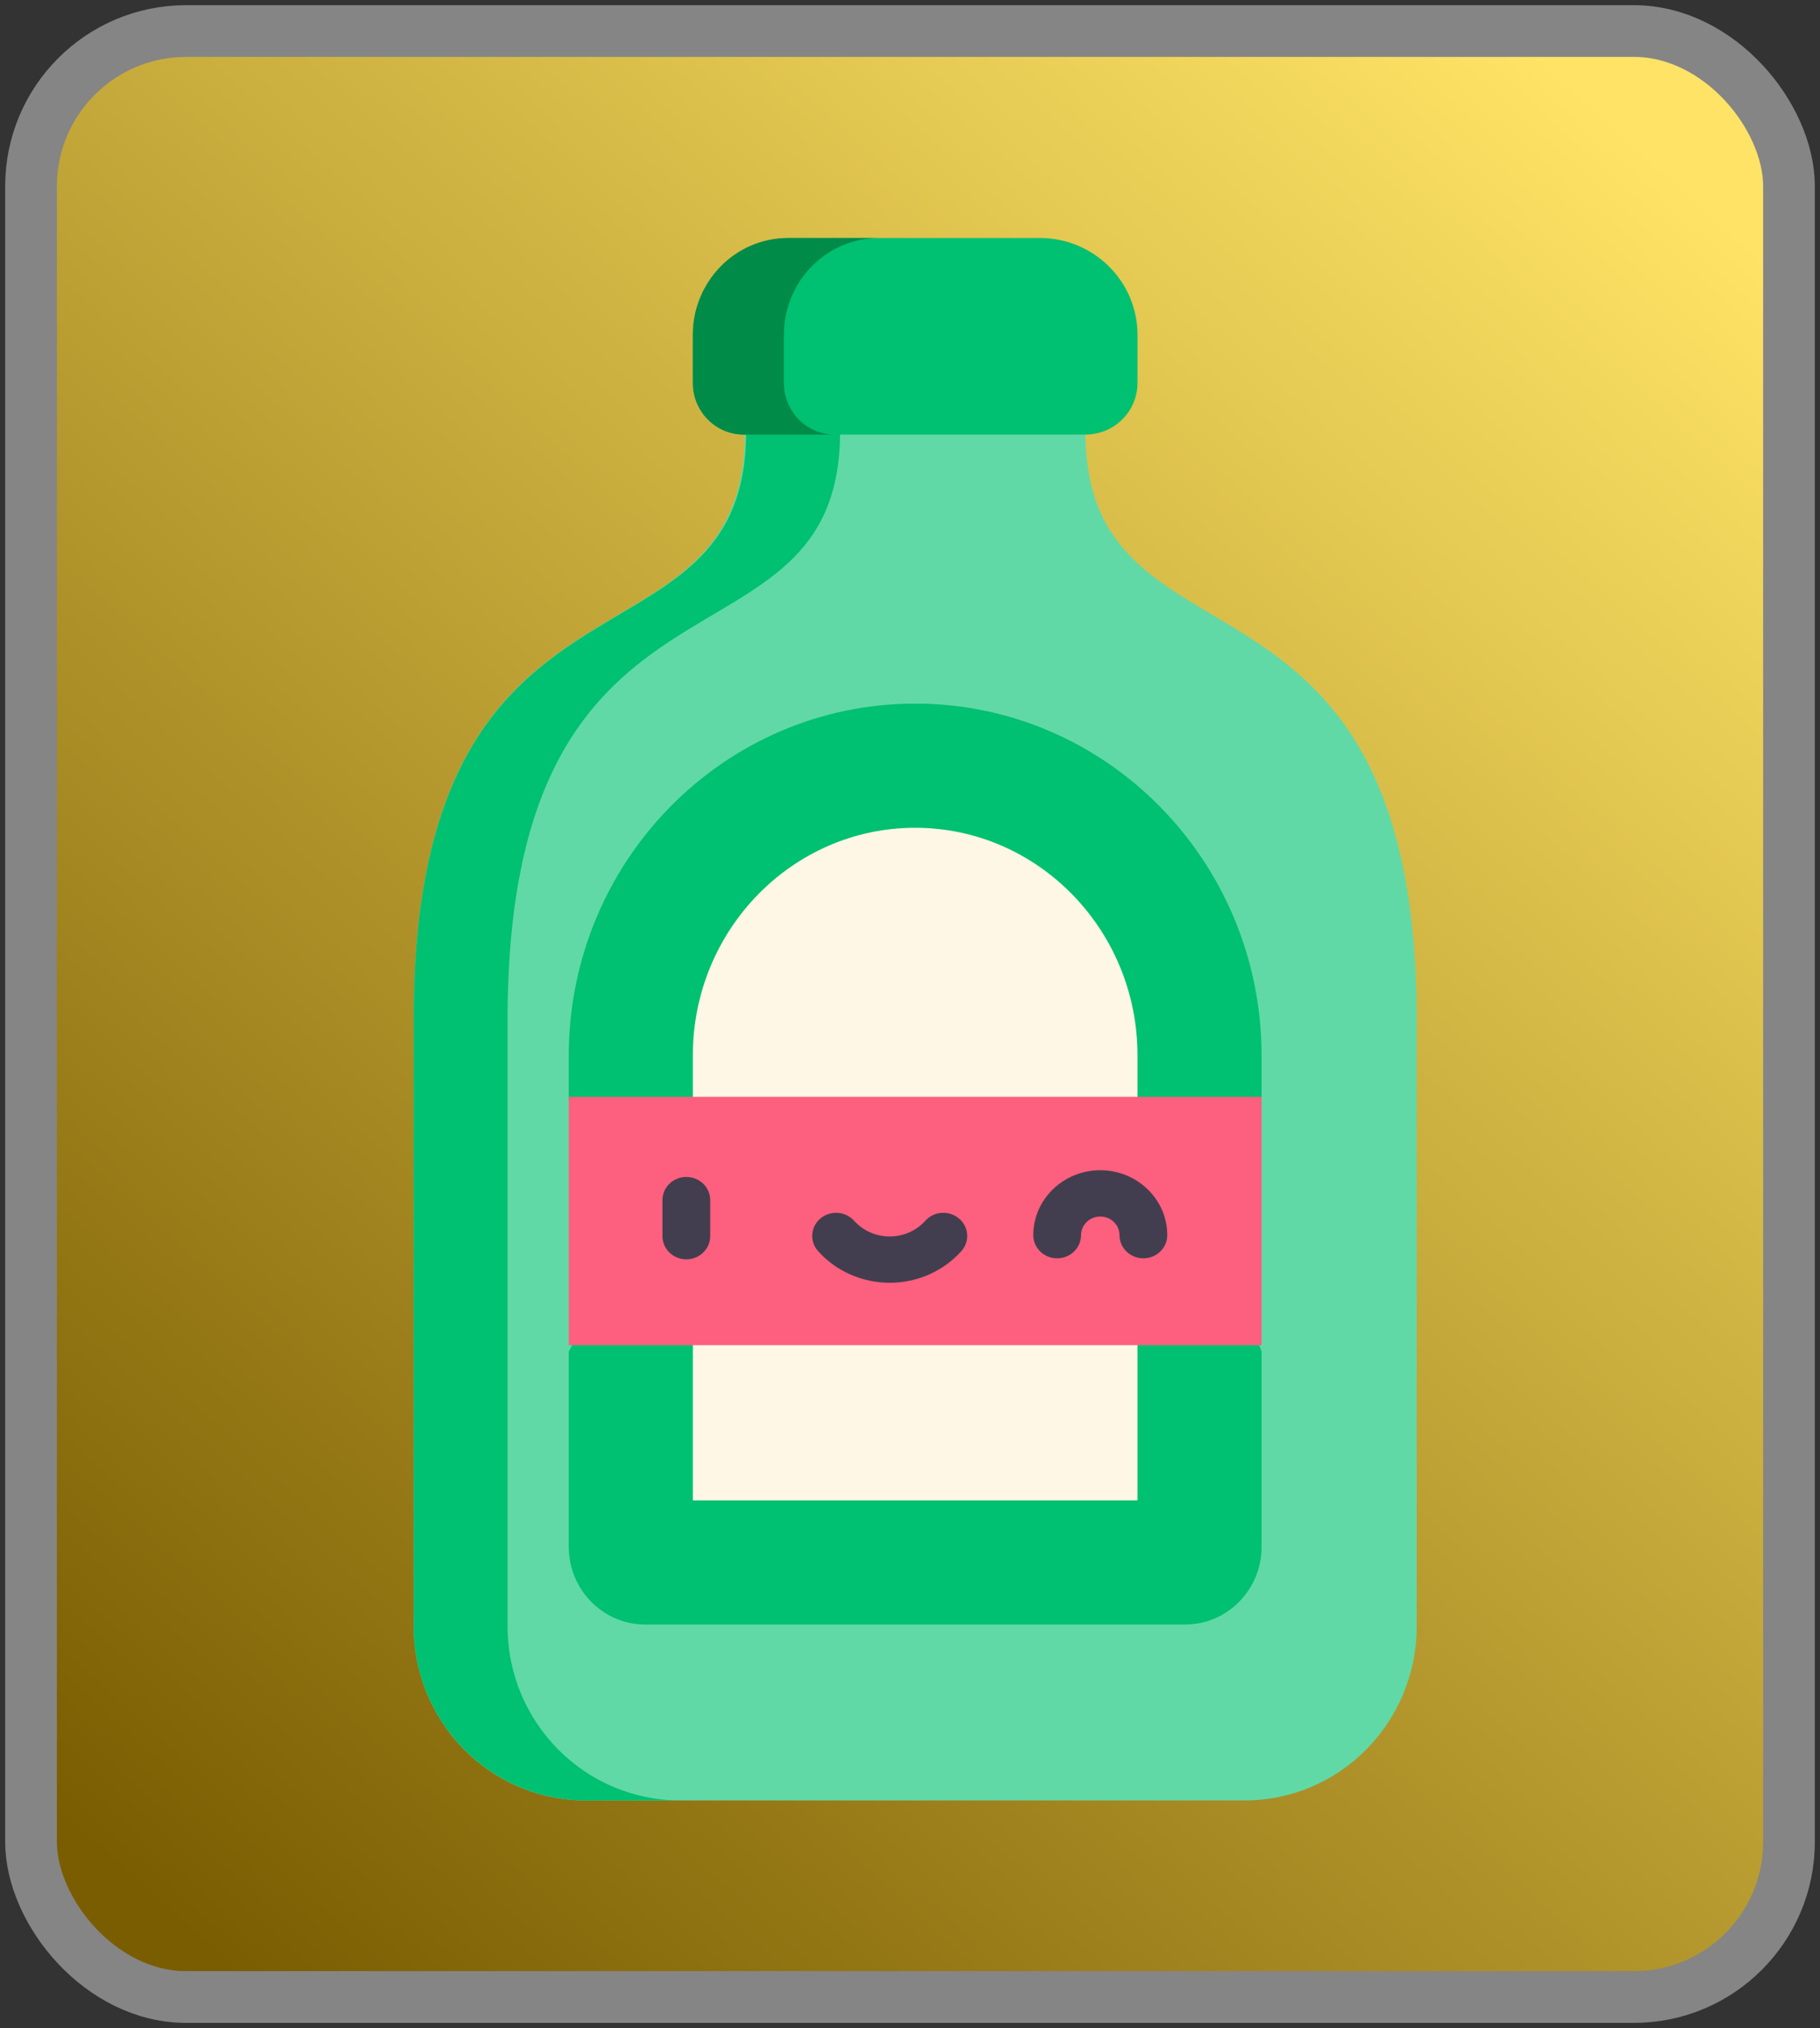 <?xml version="1.0" encoding="UTF-8"?>
<svg width="176px" height="196px" viewBox="0 0 176 196" version="1.1" xmlns="http://www.w3.org/2000/svg" xmlns:xlink="http://www.w3.org/1999/xlink">
    <rect x="0" y="0" width="176" height="196" fill="#333333" stroke="none"/>
    <!-- Generator: Sketch 60 (88103) - https://sketch.com -->
    <title>Liqueur</title>
    <desc>Created with Sketch.</desc>
    <defs>
        <linearGradient x1="90.028%" y1="5.152%" x2="13.638%" y2="100%" id="linearGradient-1">
            <stop stop-color="#FEE366" offset="0%"></stop>
            <stop stop-color="#7A5D01" offset="100%"></stop>
        </linearGradient>
    </defs>
    <g id="Page-1" stroke="none" stroke-width="1" fill="none" fill-rule="evenodd">
        <g id="Mobile" transform="translate(-1024, -25)">
            <g id="Liqueur" transform="translate(1027, 28)">
                <rect id="Rectangle-Copy-5" stroke="#858585" stroke-width="5" fill="url(#linearGradient-1)" x="0" y="0" width="170" height="190" rx="15"></rect>
                <g id="liqueur" transform="translate(37, 20)" fill-rule="nonzero">
                    <path d="M64.962,18.705 L48.198,9 L32.038,18.705 C32.038,43.517 0,28.311 0,75.538 L0,134.17 C0,143.465 7.446,151 16.631,151 L80.369,151 C89.554,151 97,143.465 97,134.17 L97,75.538 C97,28.311 64.962,43.517 64.962,18.705 Z" id="Path" fill="#60D9A7"></path>
                    <path d="M9.083,134.17 L9.083,75.538 C9.083,28.311 41.239,43.517 41.239,18.705 L53,11.668 L48.375,9 L32.156,18.705 C32.156,43.517 0,28.311 0,75.538 L0,134.17 C0,143.465 7.474,151 16.692,151 L25.775,151 C16.556,151 9.083,143.465 9.083,134.17 Z" id="Path" fill="#00C071"></path>
                    <path d="M60.548,0 L36.452,0 C31.232,0 27,4.191 27,9.362 L27,14.01 C27,16.766 29.255,19 32.038,19 L64.962,19 C67.745,19 70,16.766 70,14.01 L70,9.362 C70,4.192 65.768,0 60.548,0 L60.548,0 Z" id="Path" fill="#00C071"></path>
                    <path d="M35.804,14.01 L35.804,9.362 C35.804,4.192 39.921,0 45,0 L36.196,0 C31.117,0 27,4.192 27,9.362 L27,14.01 C27,16.766 29.194,19 31.901,19 L40.706,19 C37.999,19 35.804,16.766 35.804,14.01 Z" id="Path" fill="#008B48"></path>
                    <path d="M82,83.247 L82,79.053 C82,60.246 67.001,45 48.5,45 C29.998,45 15,60.246 15,79.053 L15,83.247 L21.499,95.432 L15,107.616 L15,126.48 C15,130.633 18.312,134 22.398,134 L74.602,134 C78.688,134 82,130.633 82,126.48 L82,107.616 L77.513,95.432 L82,83.247 Z" id="Path" fill="#00C071"></path>
                    <path d="M27,122 L27,78.988 C27,66.864 36.645,57 48.5,57 C60.355,57 70,66.864 70,78.988 L70,122 L27,122 L27,122 Z" id="Path" fill="#FFF7E5"></path>
                    <polygon id="Path" fill="#FD5F7E" points="15 83 82 83 82 107 15 107"></polygon>
                    <g id="Group" transform="translate(24, 90)" fill="#423E4F">
                        <path d="M2.37,8.705 C1.095,8.705 0.062,7.703 0.062,6.468 L0.062,2.982 C0.062,1.747 1.095,0.746 2.37,0.746 C3.646,0.746 4.679,1.747 4.679,2.982 L4.679,6.468 C4.679,7.704 3.646,8.705 2.37,8.705 Z" id="Path"></path>
                        <path d="M22.038,10.972 C19.384,10.972 16.859,9.859 15.112,7.917 C14.275,6.985 14.375,5.573 15.336,4.761 C16.297,3.949 17.755,4.046 18.593,4.977 C19.463,5.945 20.718,6.499 22.038,6.499 C23.358,6.499 24.613,5.944 25.483,4.977 C26.321,4.046 27.779,3.949 28.74,4.761 C29.701,5.573 29.801,6.985 28.964,7.917 C27.217,9.859 24.692,10.972 22.038,10.972 L22.038,10.972 Z" id="Path"></path>
                        <path d="M46.57,8.608 C45.294,8.608 44.261,7.606 44.261,6.371 C44.261,5.377 43.426,4.568 42.4,4.568 C41.374,4.568 40.539,5.377 40.539,6.371 C40.539,7.606 39.506,8.608 38.23,8.608 C36.955,8.608 35.922,7.606 35.922,6.371 C35.922,2.911 38.828,0.095 42.4,0.095 C45.972,0.095 48.878,2.911 48.878,6.371 C48.878,7.606 47.844,8.608 46.57,8.608 Z" id="Path"></path>
                    </g>
                </g>
            </g>
        </g>
    </g>
</svg>